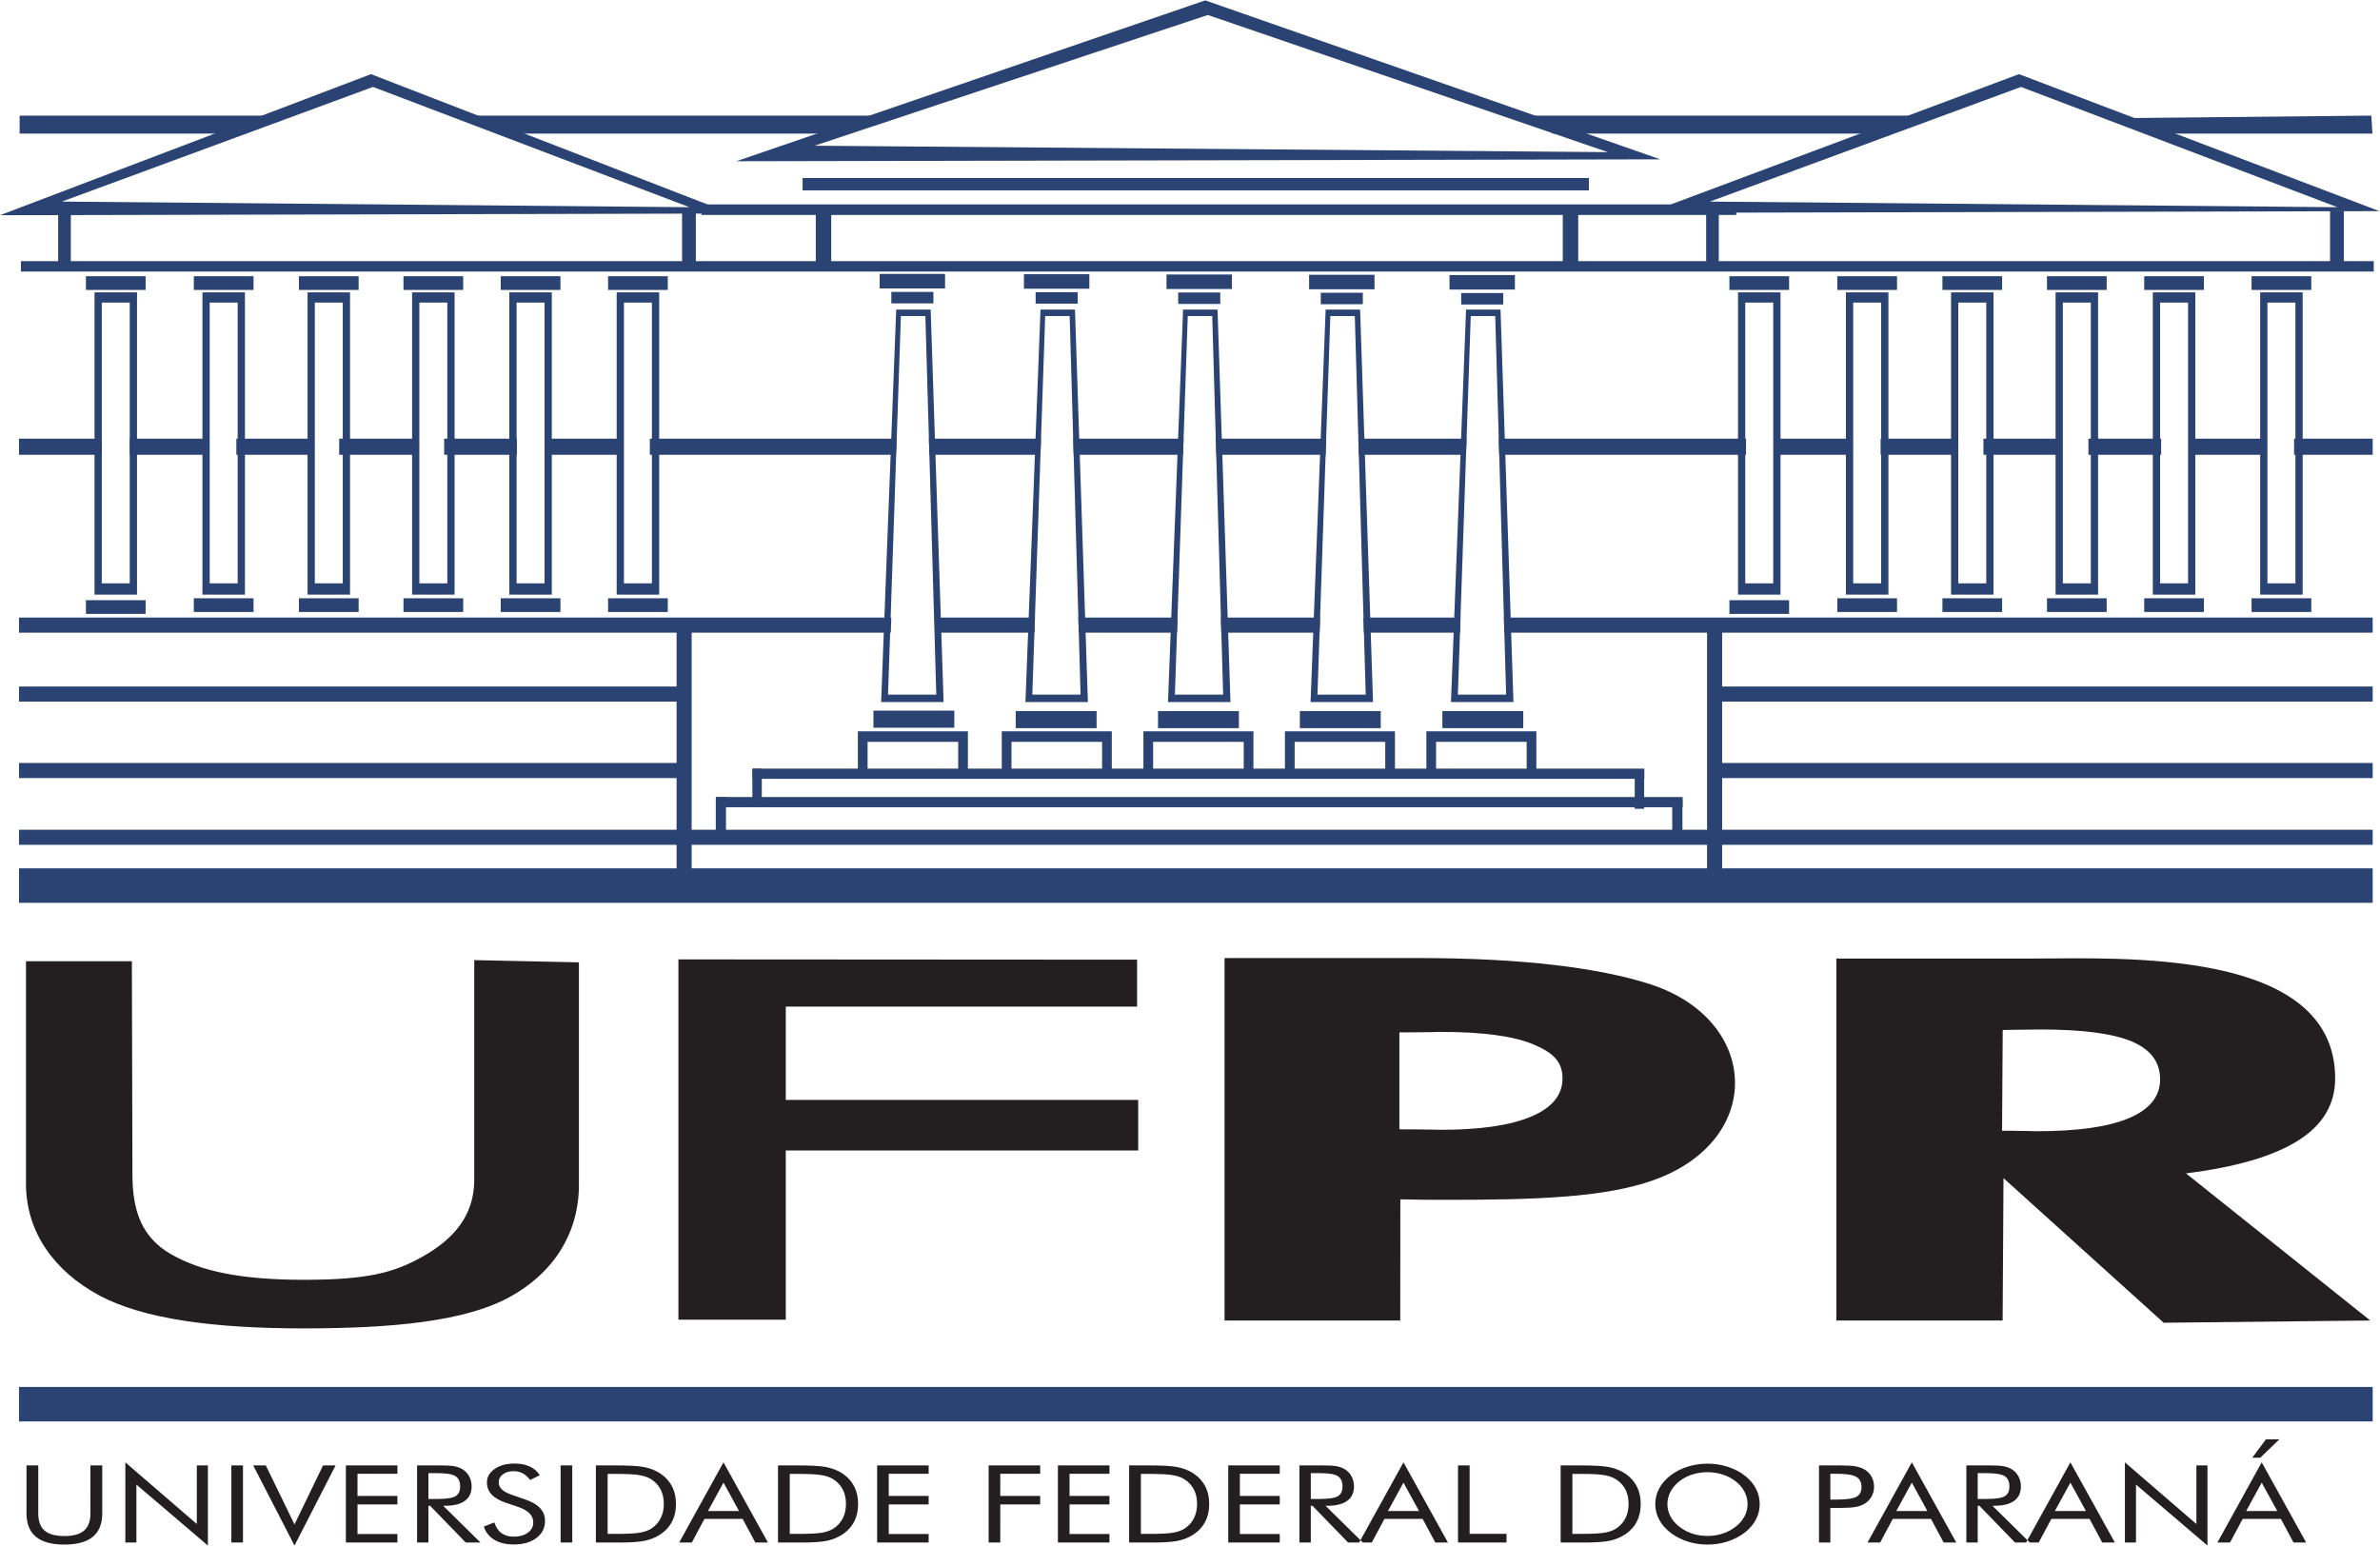 <?xml version="1.0" encoding="UTF-8" standalone="no"?>
<svg
   xmlns:dc="http://purl.org/dc/elements/1.1/"
   xmlns:cc="http://creativecommons.org/ns#"
   xmlns:rdf="http://www.w3.org/1999/02/22-rdf-syntax-ns#"
   xmlns:svg="http://www.w3.org/2000/svg"
   xmlns="http://www.w3.org/2000/svg"
   xmlns:sodipodi="http://sodipodi.sourceforge.net/DTD/sodipodi-0.dtd"
   xmlns:inkscape="http://www.inkscape.org/namespaces/inkscape"
   version="1.1"
   id="svg2"
   xml:space="preserve"
   width="705.547"
   height="458.187"
   viewBox="0 0 705.547 458.187"
   sodipodi:docname="ufpr.eps"><defs
     id="defs6" /><sodipodi:namedview
     pagecolor="#ffffff"
     bordercolor="#666666"
     borderopacity="1"
     objecttolerance="10"
     gridtolerance="10"
     guidetolerance="10"
     inkscape:pageopacity="0"
     inkscape:pageshadow="2"
     inkscape:window-width="640"
     inkscape:window-height="480"
     id="namedview4" /><g
     id="g10"
     inkscape:groupmode="layer"
     inkscape:label="ink_ext_XXXXXX"
     transform="matrix(1.333,0,0,-1.333,0,458.187)"><g
       id="g12"
       transform="scale(0.1)"><path
         d="M 42.277,352.719 H 5276.66 V 276.031 H 42.277 v 76.688"
         style="fill:#2a4373;fill-opacity:1;fill-rule:evenodd;stroke:none"
         id="path14" /><path
         d="M 42.277,1506.09 H 5276.66 v -76.7 H 42.277 v 76.7"
         style="fill:#2a4373;fill-opacity:1;fill-rule:evenodd;stroke:none"
         id="path16" /><path
         d="m 3344.49,2063.76 h 1932.17 v -33.53 H 3345.48 Z m -312.28,0 h 215.91 l -1.15,-33.53 H 3033.2 l -0.99,33.53 z m -317.07,0 h 220.71 l -1.16,-33.53 h -218.56 l -0.99,33.53 z m -317.06,0 h 220.7 l -1.16,-33.53 h -218.56 l -0.98,33.53 z m -319.4,0 h 223.04 l -1.16,-33.53 h -220.9 l -0.98,33.53 z m -2036.403,0 H 1982.19 l -1.16,-33.53 H 42.277 v 33.53 0"
         style="fill:#2a4373;fill-opacity:1;fill-rule:evenodd;stroke:none"
         id="path18" /><path
         d="m 3804.41,1910.45 h 1472.25 v -33.53 H 3804.41 v 33.53"
         style="fill:#2a4373;fill-opacity:1;fill-rule:evenodd;stroke:none"
         id="path20" /><path
         d="m 3804.41,1740.37 h 1472.25 v -33.54 H 3804.41 v 33.54"
         style="fill:#2a4373;fill-opacity:1;fill-rule:evenodd;stroke:none"
         id="path22" /><path
         d="M 42.277,1910.45 H 1533.82 v -33.53 H 42.277 v 33.53"
         style="fill:#2a4373;fill-opacity:1;fill-rule:evenodd;stroke:none"
         id="path24" /><path
         d="m 1504.67,1440.82 v 621.19 h 33.53 v -621.19 h -33.53"
         style="fill:#2a4373;fill-opacity:1;fill-rule:evenodd;stroke:none"
         id="path26" /><path
         d="m 3796.38,1439.63 v 618.34 h 33.53 v -618.34 h -33.53"
         style="fill:#2a4373;fill-opacity:1;fill-rule:evenodd;stroke:none"
         id="path28" /><path
         d="M 42.277,1740.37 H 1533.82 v -33.54 H 42.277 v 33.54"
         style="fill:#2a4373;fill-opacity:1;fill-rule:evenodd;stroke:none"
         id="path30" /><path
         d="M 42.277,1591.93 H 5276.66 V 1558.4 H 42.277 v 33.53"
         style="fill:#2a4373;fill-opacity:1;fill-rule:evenodd;stroke:none"
         id="path32" /><path
         d="m 1591.84,1664.41 h 22.73 v -84.33 h -22.73 v 84.33"
         style="fill:#2a4373;fill-opacity:1;fill-rule:evenodd;stroke:none"
         id="path34" /><path
         d="m 1592.14,1641.98 v 22.73 h 2149.91 v -22.73 H 1592.14"
         style="fill:#2a4373;fill-opacity:1;fill-rule:evenodd;stroke:none"
         id="path36" /><path
         d="m 3718.88,1659.62 h 22.73 v -84.33 h -22.73 v 84.33"
         style="fill:#2a4373;fill-opacity:1;fill-rule:evenodd;stroke:none"
         id="path38" /><path
         d="m 1673.21,1727.58 h 20.97 v -84.34 h -20.97 v 84.34"
         style="fill:#2a4373;fill-opacity:1;fill-rule:evenodd;stroke:none"
         id="path40" /><path
         d="m 1673.49,1705.15 v 22.73 h 1983.36 v -22.73 H 1673.49"
         style="fill:#2a4373;fill-opacity:1;fill-rule:evenodd;stroke:none"
         id="path42" /><path
         d="m 3635.49,1722.79 h 20.97 v -84.34 h -20.97 v 84.34"
         style="fill:#2a4373;fill-opacity:1;fill-rule:evenodd;stroke:none"
         id="path44" /><path
         d="m 1907.85,1810.51 h 0.28 v 0.31 h 244.39 v -92.1 h -21.6 v 68.68 h -201.48 v -63.76 h -21.59 v 86.87"
         style="fill:#2a4373;fill-opacity:1;fill-rule:evenodd;stroke:none"
         id="path46" /><path
         d="m 2227.88,1810.51 h 0.29 v 0.31 h 244.38 l 0.01,-92.1 h -21.6 v 68.68 h -201.48 v -63.76 h -21.6 v 86.87"
         style="fill:#2a4373;fill-opacity:1;fill-rule:evenodd;stroke:none"
         id="path48" /><path
         d="m 2542.86,1810.51 h 0.29 v 0.31 h 244.39 v -92.1 h -21.61 v 68.68 h -201.47 v -63.76 h -21.6 v 86.87"
         style="fill:#2a4373;fill-opacity:1;fill-rule:evenodd;stroke:none"
         id="path50" /><path
         d="m 2857.6,1810.51 h 0.29 v 0.31 h 244.38 v -92.1 h -21.59 v 68.68 h -201.47 v -63.76 h -21.61 v 86.87"
         style="fill:#2a4373;fill-opacity:1;fill-rule:evenodd;stroke:none"
         id="path52" /><path
         d="m 3172.11,1810.51 h 0.27 v 0.31 h 244.38 l 0.01,-92.1 h -21.6 v 68.68 H 3193.7 v -63.76 h -21.59 v 86.87"
         style="fill:#2a4373;fill-opacity:1;fill-rule:evenodd;stroke:none"
         id="path54" /><path
         d="m 1942.45,1856.81 h 179.85 v -37.98 h -179.85 v 37.98"
         style="fill:#2a4373;fill-opacity:1;fill-rule:evenodd;stroke:none"
         id="path56" /><path
         d="m 2258.89,1855.86 h 179.85 v -37.98 h -179.85 v 37.98"
         style="fill:#2a4373;fill-opacity:1;fill-rule:evenodd;stroke:none"
         id="path58" /><path
         d="m 2575.32,1855.86 h 179.85 v -37.98 h -179.85 v 37.98"
         style="fill:#2a4373;fill-opacity:1;fill-rule:evenodd;stroke:none"
         id="path60" /><path
         d="m 2890.8,1855.86 h 179.85 v -37.98 H 2890.8 v 37.98"
         style="fill:#2a4373;fill-opacity:1;fill-rule:evenodd;stroke:none"
         id="path62" /><path
         d="m 3207.72,1855.86 h 179.85 v -37.98 h -179.85 v 37.98"
         style="fill:#2a4373;fill-opacity:1;fill-rule:evenodd;stroke:none"
         id="path64" /><path
         d="m 1974.89,1892.42 28.61,841.88 h 54.45 l 24.25,-841.88 z m -15.33,-16.45 h 138.93 l -28.75,872.83 h -76.64 l -33.54,-872.83 v 0"
         style="fill:#2a4373;fill-opacity:1;fill-rule:evenodd;stroke:none"
         id="path66" /><path
         d="m 2295.79,1892.42 28.62,841.88 h 54.44 l 24.25,-841.88 z m -15.32,-16.45 h 138.92 l -28.74,872.83 H 2314 l -33.53,-872.83 v 0"
         style="fill:#2a4373;fill-opacity:1;fill-rule:evenodd;stroke:none"
         id="path68" /><path
         d="m 2612.86,1892.42 28.61,841.88 h 54.44 l 24.26,-841.88 z m -15.33,-16.45 h 138.92 l -28.74,872.83 h -76.64 l -33.54,-872.83 v 0"
         style="fill:#2a4373;fill-opacity:1;fill-rule:evenodd;stroke:none"
         id="path70" /><path
         d="m 2929.93,1892.42 28.61,841.88 h 54.44 l 24.25,-841.88 z m -15.33,-16.45 h 138.92 l -28.74,872.83 h -76.65 l -33.53,-872.83 v 0"
         style="fill:#2a4373;fill-opacity:1;fill-rule:evenodd;stroke:none"
         id="path72" /><path
         d="m 3242.2,1892.42 28.62,841.88 h 54.44 l 24.25,-841.88 z m -15.33,-16.45 h 138.93 l -28.74,872.83 h -76.65 l -33.54,-872.83 v 0"
         style="fill:#2a4373;fill-opacity:1;fill-rule:evenodd;stroke:none"
         id="path74" /><path
         d="m 1982.26,2788.04 h 93.53 v -25.49 h -93.53 v 25.49"
         style="fill:#2a4373;fill-opacity:1;fill-rule:evenodd;stroke:none"
         id="path76" /><path
         d="m 1956.3,2828.04 h 145.45 v -32.29 H 1956.3 v 32.29"
         style="fill:#2a4373;fill-opacity:1;fill-rule:evenodd;stroke:none"
         id="path78" /><path
         d="m 2303.17,2787.41 h 93.52 v -25.47 h -93.52 v 25.47"
         style="fill:#2a4373;fill-opacity:1;fill-rule:evenodd;stroke:none"
         id="path80" /><path
         d="m 2277.19,2827.43 h 145.46 v -32.29 h -145.46 v 32.29"
         style="fill:#2a4373;fill-opacity:1;fill-rule:evenodd;stroke:none"
         id="path82" /><path
         d="m 2620.23,2786.8 h 93.53 v -25.48 h -93.53 v 25.48"
         style="fill:#2a4373;fill-opacity:1;fill-rule:evenodd;stroke:none"
         id="path84" /><path
         d="m 2594.26,2826.8 h 145.46 v -32.28 h -145.46 v 32.28"
         style="fill:#2a4373;fill-opacity:1;fill-rule:evenodd;stroke:none"
         id="path86" /><path
         d="m 2937.3,2786.18 h 93.53 v -25.48 h -93.53 v 25.48"
         style="fill:#2a4373;fill-opacity:1;fill-rule:evenodd;stroke:none"
         id="path88" /><path
         d="m 2911.33,2826.19 h 145.46 v -32.29 h -145.46 v 32.29"
         style="fill:#2a4373;fill-opacity:1;fill-rule:evenodd;stroke:none"
         id="path90" /><path
         d="m 3249.58,2785.56 h 93.52 v -25.47 h -93.52 v 25.47"
         style="fill:#2a4373;fill-opacity:1;fill-rule:evenodd;stroke:none"
         id="path92" /><path
         d="m 3223.61,2825.57 h 145.46 v -32.28 h -145.46 v 32.28"
         style="fill:#2a4373;fill-opacity:1;fill-rule:evenodd;stroke:none"
         id="path94" /><path
         d="m 5101.87,2461.69 h 174.79 v -35.88 h -174.79 z m -233.47,0 h 171.27 v -35.88 H 4868.4 v 35.88 z m -223.91,0 h 161.7 v -35.88 h -161.7 v 35.88 z m -233.48,0 h 171.27 v -35.88 h -171.27 v 35.88 z m -228.7,0 h 166.5 v -35.88 h -166.5 v 35.88 z m -237.06,0 h 174.86 v -35.88 h -174.86 v 35.88 z m -612.15,0 h 549.94 v -35.88 h -548.91 l -1.03,35.88 z m -312.2,0 h 240.64 l -0.64,-17.81 -0.67,-18.07 h -238.29 l -1.04,35.88 z m -316.88,0 h 245.27 l -0.59,-16.39 -0.72,-19.49 h -242.93 l -1.03,35.88 z m -317.28,0 h 245.37 l -0.16,-4.16 -1.14,-31.72 h -243.04 l -1.03,35.88 z m -321.02,0 h 249.32 l -0.3,-8.23 -1,-27.65 h -246.77 l -1.25,35.88 z m -620.54,0 h 548.81 l -1.44,-35.88 h -547.37 v 35.88 z m -233.48,0 h 171.28 v -35.88 H 1211.7 v 35.88 z m -223.903,0 H 1149.5 v -35.88 H 987.797 v 35.88 z m -233.481,0 h 171.278 v -35.88 H 754.316 v 35.88 z m -228.695,0 h 166.488 v -35.88 H 525.621 v 35.88 z m -237.066,0 h 174.867 v -35.88 H 288.555 v 35.88 z m -246.278,0 H 226.355 v -35.88 H 42.277 v 35.88 0"
         style="fill:#2a4373;fill-opacity:1;fill-rule:evenodd;stroke:none"
         id="path96" /><path
         d="m 226.355,2764.34 v -624.43 h 62.2 v 624.43 z m -16.152,22.73 h 94.5 v -672.28 h -94.5 v 672.28 0"
         style="fill:#2a4373;fill-opacity:1;fill-rule:evenodd;stroke:none"
         id="path98" /><path
         d="m 466.355,2764.34 v -624.43 h 62.2 v 624.43 z m -16.152,22.73 h 94.5 v -672.28 h -94.5 v 672.28 0"
         style="fill:#2a4373;fill-opacity:1;fill-rule:evenodd;stroke:none"
         id="path100" /><path
         d="m 700.105,2764.34 v -624.43 h 62.2 v 624.43 z m -16.148,22.73 h 94.496 v -672.28 h -94.496 v 672.28 0"
         style="fill:#2a4373;fill-opacity:1;fill-rule:evenodd;stroke:none"
         id="path102" /><path
         d="m 932.605,2764.34 v -624.43 h 62.2 v 624.43 z m -16.148,22.73 h 94.503 v -672.28 h -94.503 v 672.28 0"
         style="fill:#2a4373;fill-opacity:1;fill-rule:evenodd;stroke:none"
         id="path104" /><path
         d="m 1148.85,2764.34 v -624.43 h 62.21 v 624.43 z m -16.14,22.73 h 94.49 v -672.28 h -94.49 v 672.28 0"
         style="fill:#2a4373;fill-opacity:1;fill-rule:evenodd;stroke:none"
         id="path106" /><path
         d="m 1387.6,2764.34 v -624.43 h 62.21 v 624.43 z m -16.14,22.73 h 94.5 v -672.28 h -94.5 v 672.28 0"
         style="fill:#2a4373;fill-opacity:1;fill-rule:evenodd;stroke:none"
         id="path108" /><path
         d="m 191.066,2822.95 h 132.778 v -30.5 H 191.066 v 30.5"
         style="fill:#2a4373;fill-opacity:1;fill-rule:evenodd;stroke:none"
         id="path110" /><path
         d="m 191.066,2102.45 h 132.778 v -30.5 H 191.066 v 30.5"
         style="fill:#2a4373;fill-opacity:1;fill-rule:evenodd;stroke:none"
         id="path112" /><path
         d="m 431.066,2822.95 h 132.778 v -30.5 H 431.066 v 30.5"
         style="fill:#2a4373;fill-opacity:1;fill-rule:evenodd;stroke:none"
         id="path114" /><path
         d="m 664.816,2822.95 h 132.778 v -30.5 H 664.816 v 30.5"
         style="fill:#2a4373;fill-opacity:1;fill-rule:evenodd;stroke:none"
         id="path116" /><path
         d="m 897.316,2822.95 h 132.774 v -30.5 H 897.316 v 30.5"
         style="fill:#2a4373;fill-opacity:1;fill-rule:evenodd;stroke:none"
         id="path118" /><path
         d="m 1113.57,2822.95 h 132.77 v -30.5 h -132.77 v 30.5"
         style="fill:#2a4373;fill-opacity:1;fill-rule:evenodd;stroke:none"
         id="path120" /><path
         d="m 1352.32,2822.95 h 132.77 v -30.5 h -132.77 v 30.5"
         style="fill:#2a4373;fill-opacity:1;fill-rule:evenodd;stroke:none"
         id="path122" /><path
         d="m 431.066,2106.7 h 132.778 v -30.51 H 431.066 v 30.51"
         style="fill:#2a4373;fill-opacity:1;fill-rule:evenodd;stroke:none"
         id="path124" /><path
         d="m 664.816,2106.7 h 132.778 v -30.51 H 664.816 v 30.51"
         style="fill:#2a4373;fill-opacity:1;fill-rule:evenodd;stroke:none"
         id="path126" /><path
         d="m 897.316,2106.7 h 132.774 v -30.51 H 897.316 v 30.51"
         style="fill:#2a4373;fill-opacity:1;fill-rule:evenodd;stroke:none"
         id="path128" /><path
         d="m 1113.57,2106.7 h 132.77 v -30.51 h -132.77 v 30.51"
         style="fill:#2a4373;fill-opacity:1;fill-rule:evenodd;stroke:none"
         id="path130" /><path
         d="m 1352.32,2106.7 h 132.77 v -30.51 h -132.77 v 30.51"
         style="fill:#2a4373;fill-opacity:1;fill-rule:evenodd;stroke:none"
         id="path132" /><path
         d="m 3881.35,2764.34 v -624.43 h 62.2 v 624.43 z m -16.15,22.73 h 94.5 v -672.28 h -94.5 v 672.28 0"
         style="fill:#2a4373;fill-opacity:1;fill-rule:evenodd;stroke:none"
         id="path134" /><path
         d="m 4121.35,2764.34 v -624.43 h 62.2 v 624.43 z m -16.15,22.73 h 94.5 v -672.28 h -94.5 v 672.28 0"
         style="fill:#2a4373;fill-opacity:1;fill-rule:evenodd;stroke:none"
         id="path136" /><path
         d="m 4355.1,2764.34 v -624.43 h 62.2 v 624.43 z m -16.15,22.73 h 94.5 v -672.28 h -94.5 v 672.28 0"
         style="fill:#2a4373;fill-opacity:1;fill-rule:evenodd;stroke:none"
         id="path138" /><path
         d="m 4587.6,2764.34 v -624.43 h 62.2 v 624.43 z m -16.15,22.73 h 94.5 v -672.28 h -94.5 v 672.28 0"
         style="fill:#2a4373;fill-opacity:1;fill-rule:evenodd;stroke:none"
         id="path140" /><path
         d="m 4803.85,2764.34 v -624.43 h 62.2 v 624.43 z m -16.15,22.73 h 94.5 v -672.28 h -94.5 v 672.28 0"
         style="fill:#2a4373;fill-opacity:1;fill-rule:evenodd;stroke:none"
         id="path142" /><path
         d="m 5042.6,2764.34 v -624.43 h 62.2 v 624.43 z m -16.15,22.73 h 94.5 v -672.28 h -94.5 v 672.28 0"
         style="fill:#2a4373;fill-opacity:1;fill-rule:evenodd;stroke:none"
         id="path144" /><path
         d="m 3846.06,2822.95 h 132.78 v -30.5 h -132.78 v 30.5"
         style="fill:#2a4373;fill-opacity:1;fill-rule:evenodd;stroke:none"
         id="path146" /><path
         d="m 3846.06,2102.45 h 132.78 v -30.5 h -132.78 v 30.5"
         style="fill:#2a4373;fill-opacity:1;fill-rule:evenodd;stroke:none"
         id="path148" /><path
         d="m 4086.06,2822.95 h 132.78 v -30.5 h -132.78 v 30.5"
         style="fill:#2a4373;fill-opacity:1;fill-rule:evenodd;stroke:none"
         id="path150" /><path
         d="m 4319.81,2822.95 h 132.78 v -30.5 h -132.78 v 30.5"
         style="fill:#2a4373;fill-opacity:1;fill-rule:evenodd;stroke:none"
         id="path152" /><path
         d="m 4552.31,2822.95 h 132.78 v -30.5 h -132.78 v 30.5"
         style="fill:#2a4373;fill-opacity:1;fill-rule:evenodd;stroke:none"
         id="path154" /><path
         d="m 4768.56,2822.95 h 132.78 v -30.5 h -132.78 v 30.5"
         style="fill:#2a4373;fill-opacity:1;fill-rule:evenodd;stroke:none"
         id="path156" /><path
         d="m 5007.31,2822.95 h 132.78 v -30.5 h -132.78 v 30.5"
         style="fill:#2a4373;fill-opacity:1;fill-rule:evenodd;stroke:none"
         id="path158" /><path
         d="m 4086.06,2106.7 h 132.78 v -30.51 h -132.78 v 30.51"
         style="fill:#2a4373;fill-opacity:1;fill-rule:evenodd;stroke:none"
         id="path160" /><path
         d="m 4319.81,2106.7 h 132.78 v -30.51 h -132.78 v 30.51"
         style="fill:#2a4373;fill-opacity:1;fill-rule:evenodd;stroke:none"
         id="path162" /><path
         d="m 4552.31,2106.7 h 132.78 v -30.51 h -132.78 v 30.51"
         style="fill:#2a4373;fill-opacity:1;fill-rule:evenodd;stroke:none"
         id="path164" /><path
         d="m 4768.56,2106.7 h 132.78 v -30.51 h -132.78 v 30.51"
         style="fill:#2a4373;fill-opacity:1;fill-rule:evenodd;stroke:none"
         id="path166" /><path
         d="m 5007.31,2106.7 h 132.78 v -30.51 h -132.78 v 30.51"
         style="fill:#2a4373;fill-opacity:1;fill-rule:evenodd;stroke:none"
         id="path168" /><path
         d="M 46.531,2856.46 H 5279.04 v -23.13 H 46.531 v 23.13"
         style="fill:#2a4373;fill-opacity:1;fill-rule:evenodd;stroke:none"
         id="path170" /><path
         d="m 129.367,2962.06 h 28.125 v -115 h -28.125 v 115"
         style="fill:#2a4373;fill-opacity:1;fill-rule:evenodd;stroke:none"
         id="path172" /><path
         d="m 1516.87,2968.32 h 30.63 v -122.51 h -30.63 v 122.51"
         style="fill:#2a4373;fill-opacity:1;fill-rule:evenodd;stroke:none"
         id="path174" /><path
         d="m 1533.29,2976.43 -1395.634,12.5 691.883,255 z m 92.35,-14.05 -800.636,310 L 0,2958.63 l 1625.64,3.75 v 0"
         style="fill:#2a4373;fill-opacity:1;fill-rule:evenodd;stroke:none"
         id="path176" /><path
         d="m 3794.36,2962.06 h 28.13 v -115 h -28.13 v 115"
         style="fill:#2a4373;fill-opacity:1;fill-rule:evenodd;stroke:none"
         id="path178" /><path
         d="m 5181.87,2968.32 h 30.63 v -122.51 h -30.63 v 122.51"
         style="fill:#2a4373;fill-opacity:1;fill-rule:evenodd;stroke:none"
         id="path180" /><path
         d="m 5198.29,2976.43 -1395.64,12.5 691.89,255 z m 93.29,-8.74 -801.57,304.69 -824.07,-308.44 1625.64,3.75 v 0"
         style="fill:#2a4373;fill-opacity:1;fill-rule:evenodd;stroke:none"
         id="path182" /><path
         d="m 1560.18,2982.66 h 2301.25 v -23.45 H 1560.18 v 23.45"
         style="fill:#2a4373;fill-opacity:1;fill-rule:evenodd;stroke:none"
         id="path184" /><path
         d="m 1814.22,2966.4 h 34.38 v -115 h -34.38 v 115"
         style="fill:#2a4373;fill-opacity:1;fill-rule:evenodd;stroke:none"
         id="path186" /><path
         d="m 3475.48,2966.4 h 34.37 v -115 h -34.37 v 115"
         style="fill:#2a4373;fill-opacity:1;fill-rule:evenodd;stroke:none"
         id="path188" /><path
         d="m 3575.67,3098.93 -1764.16,14.25 874.57,290.78 z m 116.73,-16.02 -1012.04,353.49 -1042.86,-357.77 2054.9,4.28 v 0"
         style="fill:#2a4373;fill-opacity:1;fill-rule:evenodd;stroke:none"
         id="path190" /><path
         d="m 1784.88,3041.39 h 1748.76 v -27.5 H 1784.88 v 27.5"
         style="fill:#2a4373;fill-opacity:1;fill-rule:evenodd;stroke:none"
         id="path192" /><path
         d="m 611.77,3180.14 -88.75,-40 H 43.641 v 40 z m 3578.18,-40 h -735.63 l -60.32,40 h 867.53 l -67.83,-39.37 -3.75,-0.63 z m 591.25,0 -47.2,34.64 539.64,5.36 2.5,-40 H 4781.2 Z m -2922.53,0 h -745.03 l -97.49,40 h 928.46 l -85.94,-40 v 0"
         style="fill:#2a4373;fill-opacity:1;fill-rule:evenodd;stroke:none"
         id="path194" /><path
         d="m 5008.92,195.371 30.31,40.801 h 29.83 l -42.31,-40.801 z m 20.93,-10.32 98.88,-178.36 h -28.06 l -28.22,52.59 h -84.9 L 4959.38,6.691 h -28.06 l 98.53,178.36 z m 0,-45.121 -34.55,-63.168 h 69.15 l -34.6,63.168 z M 4725.64,6.691 V 185.051 L 4884.61,47.93 V 178.25 h 24.62 V 0.012 L 4750.26,135.602 V 6.691 h -24.62 z M 4604.37,185.051 4505.85,6.691 h 28.05 l 28.18,52.59 h 84.9 l 28.21,-52.59 h 28.07 L 4604.37,185.051 Z m 0,-45.121 -34.55,-63.168 h 69.15 l -34.6,63.168 z M 4398.25,161 v -57.398 h 19.71 c 20.2,0 33.73,2.039 40.57,6.16 6.84,4.078 10.23,11.238 10.23,21.488 0,10.992 -3.49,18.719 -10.54,23.16 -7.03,4.399 -20.46,6.59 -40.26,6.59 h -19.71 z M 4373.01,6.691 V 178.25 h 51.02 c 14.59,0 25.23,-0.648 32.02,-1.918 6.78,-1.32 12.77,-3.523 17.88,-6.652 6.43,-3.95 11.45,-9.309 14.99,-15.989 3.61,-6.679 5.37,-14.082 5.37,-22.211 0,-14.031 -4.96,-24.718 -14.94,-32.031 -9.93,-7.32 -24.52,-10.969 -43.72,-10.969 h -4.61 l 83.03,-81.789 h -32.82 l -79.29,81.789 h -3.69 V 6.691 h -25.24 z M 4251.74,185.051 4153.22,6.691 h 28.06 l 28.16,52.59 h 84.91 l 28.22,-52.59 h 28.06 L 4251.74,185.051 Z m 0,-45.121 -34.55,-63.168 h 69.15 l -34.6,63.168 z m -181.2,-37.731 h 13.07 c 22.14,0 37.08,2.051 44.73,6.172 7.65,4.078 11.5,11.238 11.5,21.469 0,10.93 -3.95,18.64 -11.81,23.09 -7.85,4.441 -22.69,6.679 -44.42,6.679 h -13.07 v -57.41 z m 0,-18.508 V 6.691 h -25.23 V 178.25 h 45.55 c 15.95,0 27.65,-0.68 35.2,-2 7.5,-1.32 14.03,-3.531 19.55,-6.57 6.95,-3.871 12.37,-9.231 16.26,-16.032 3.91,-6.808 5.88,-14.367 5.88,-22.648 0,-8.281 -1.97,-15.801 -5.88,-22.59 -3.89,-6.801 -9.31,-12.16 -16.26,-16.051 -5.52,-3.109 -12,-5.348 -19.5,-6.668 -7.44,-1.332 -19.2,-2 -35.25,-2 h -7.25 -13.07 z m -157.09,8.438 c 0,-12.289 -2.89,-23.84 -8.61,-34.68 -5.72,-10.879 -14.14,-20.527 -25.08,-28.969 -10.99,-8.43 -23.66,-14.922 -37.94,-19.52 -14.33,-4.562 -29.18,-6.832 -44.48,-6.832 -15.34,0 -30.14,2.27 -44.37,6.832 -14.18,4.598 -26.8,11.09 -37.8,19.52 -11.09,8.531 -19.5,18.211 -25.27,29.09 -5.83,10.84 -8.71,22.359 -8.71,34.559 0,12.281 2.88,23.832 8.71,34.75 5.77,10.883 14.18,20.613 25.27,29.121 10.9,8.359 23.51,14.809 37.75,19.332 14.23,4.508 29.08,6.797 44.42,6.797 15.4,0 30.29,-2.289 44.58,-6.797 14.34,-4.523 26.95,-10.973 37.84,-19.332 10.94,-8.43 19.36,-18.109 25.08,-28.988 5.72,-10.93 8.61,-22.524 8.61,-34.883 z M 3797.34,21.332 c 11.86,0 23.15,1.75 33.95,5.316 10.73,3.551 20.41,8.762 29.02,15.551 8.51,6.68 14.99,14.332 19.45,22.852 4.47,8.508 6.69,17.52 6.69,27.078 0,9.601 -2.22,18.723 -6.74,27.402 -4.51,8.68 -10.99,16.321 -19.4,22.961 -8.51,6.719 -18.14,11.828 -28.88,15.36 -10.78,3.507 -22.13,5.269 -34.09,5.269 -12.1,0 -23.55,-1.762 -34.35,-5.269 -10.79,-3.532 -20.36,-8.641 -28.67,-15.36 -8.5,-6.801 -14.99,-14.492 -19.45,-23.094 -4.45,-8.589 -6.68,-17.668 -6.68,-27.269 0,-9.559 2.23,-18.52 6.63,-26.969 4.41,-8.43 10.89,-16.109 19.5,-22.961 8.72,-6.867 18.39,-12.078 29.04,-15.59 10.68,-3.527 21.98,-5.277 33.98,-5.277 z M 3470.75,6.691 V 178.25 h 41.75 c 30.85,0 52.57,-1.238 65.19,-3.68 12.62,-2.48 23.7,-6.601 33.19,-12.371 12.46,-7.59 21.93,-17.269 28.36,-29.078 6.43,-11.789 9.62,-25.402 9.62,-40.762 0,-15.309 -3.19,-28.879 -9.57,-40.629 -6.38,-11.719 -15.86,-21.398 -28.41,-29 -9.49,-5.762 -20.33,-9.879 -32.43,-12.359 -12.11,-2.441 -31,-3.68 -56.64,-3.68 h -9.31 -41.75 z m 26.14,19.199 h 16.47 c 26.74,0 45.23,0.91 55.51,2.758 10.29,1.84 18.85,4.961 25.69,9.434 8.91,5.84 15.65,13.41 20.32,22.688 4.66,9.242 6.98,19.832 6.98,31.801 0,12.039 -2.27,22.59 -6.88,31.711 -4.61,9.09 -11.4,16.61 -20.42,22.559 -6.84,4.519 -15.5,7.73 -26.04,9.64 -10.54,1.93 -28.92,2.879 -55.16,2.879 h -16.47 V 25.891 Z M 3242.49,6.691 V 178.25 h 25.84 V 26.121 h 82.06 V 6.691 h -107.9 z M 3121.22,185.051 3022.68,6.691 h 28.07 l 28.16,52.59 h 84.91 l 28.22,-52.59 h 28.05 L 3121.22,185.051 Z m 0,-45.121 -34.55,-63.168 h 69.15 l -34.6,63.168 z M 2915.09,161 v -57.398 h 19.7 c 20.22,0 33.74,2.039 40.58,6.16 6.84,4.078 10.23,11.238 10.23,21.488 0,10.992 -3.49,18.719 -10.53,23.16 -7.05,4.399 -20.47,6.59 -40.28,6.59 h -19.7 z M 2889.86,6.691 V 178.25 h 51.02 c 14.59,0 25.22,-0.648 32.01,-1.918 6.78,-1.32 12.77,-3.523 17.88,-6.652 6.43,-3.95 11.45,-9.309 15,-15.989 3.59,-6.679 5.36,-14.082 5.36,-22.211 0,-14.031 -4.96,-24.718 -14.94,-32.031 -9.92,-7.32 -24.51,-10.969 -43.71,-10.969 h -4.61 L 3030.9,6.691 h -32.84 l -79.27,81.789 h -3.7 V 6.691 h -25.23 z m -158.36,0 V 178.25 h 114.59 v -18.641 h -88.75 V 110.41 h 88.75 V 91.398 h -88.75 v -65.707 h 88.75 V 6.691 H 2731.5 Z m -220.41,0 V 178.25 h 41.74 c 30.86,0 52.58,-1.238 65.2,-3.68 12.62,-2.48 23.7,-6.601 33.18,-12.371 12.46,-7.59 21.93,-17.269 28.37,-29.078 6.43,-11.789 9.63,-25.402 9.63,-40.762 0,-15.309 -3.2,-28.879 -9.58,-40.629 -6.38,-11.719 -15.86,-21.398 -28.42,-29 -9.48,-5.762 -20.31,-9.879 -32.42,-12.359 -12.11,-2.441 -31,-3.68 -56.64,-3.68 h -9.32 -41.74 z m 26.14,19.199 h 16.46 c 26.75,0 45.24,0.91 55.53,2.758 10.28,1.84 18.84,4.961 25.68,9.434 8.92,5.84 15.65,13.41 20.31,22.688 4.66,9.242 6.99,19.832 6.99,31.801 0,12.039 -2.27,22.59 -6.88,31.711 -4.62,9.09 -11.4,16.61 -20.42,22.559 -6.84,4.519 -15.5,7.73 -26.04,9.64 -10.54,1.93 -28.93,2.879 -55.17,2.879 h -16.46 V 25.891 Z M 2352.73,6.691 V 178.25 h 114.59 v -18.641 h -88.75 V 110.41 h 88.75 V 91.398 h -88.75 v -65.707 h 88.75 V 6.691 h -114.59 z m -154.05,0 V 178.25 h 114.59 v -18.641 h -88.75 V 110.41 h 88.75 V 91.398 h -88.75 V 6.691 h -25.84 z m -248.02,0 V 178.25 h 114.59 V 159.609 H 1976.5 V 110.41 h 88.75 V 91.398 h -88.75 v -65.707 h 88.75 V 6.691 h -114.59 z m -220.41,0 V 178.25 h 41.74 c 30.85,0 52.58,-1.238 65.2,-3.68 12.61,-2.48 23.71,-6.601 33.18,-12.371 12.46,-7.59 21.94,-17.269 28.37,-29.078 6.43,-11.789 9.62,-25.402 9.62,-40.762 0,-15.309 -3.19,-28.879 -9.57,-40.629 -6.39,-11.719 -15.86,-21.398 -28.42,-29 -9.47,-5.762 -20.31,-9.879 -32.42,-12.359 -12.11,-2.441 -31,-3.68 -56.64,-3.68 h -9.32 -41.74 z m 26.14,19.199 h 16.46 c 26.75,0 45.24,0.91 55.53,2.758 10.27,1.84 18.84,4.961 25.68,9.434 8.92,5.84 15.65,13.41 20.31,22.688 4.66,9.242 6.99,19.832 6.99,31.801 0,12.039 -2.28,22.59 -6.89,31.711 -4.61,9.09 -11.4,16.61 -20.41,22.559 -6.84,4.519 -15.5,7.73 -26.04,9.64 -10.54,1.93 -28.93,2.879 -55.17,2.879 h -16.46 V 25.891 Z M 1608.97,185.051 1707.86,6.691 h -28.06 l -28.22,52.59 h -84.9 L 1538.51,6.691 h -28.06 l 98.52,178.36 z m 0,-45.121 -34.54,-63.168 h 69.14 l -34.6,63.168 z M 1325.19,6.691 V 178.25 h 41.75 c 30.84,0 52.57,-1.238 65.19,-3.68 12.61,-2.48 23.71,-6.601 33.18,-12.371 12.46,-7.59 21.93,-17.269 28.37,-29.078 6.43,-11.789 9.62,-25.402 9.62,-40.762 0,-15.309 -3.19,-28.879 -9.57,-40.629 -6.38,-11.719 -15.86,-21.398 -28.42,-29 -9.47,-5.762 -20.31,-9.879 -32.42,-12.359 -12.11,-2.441 -31,-3.68 -56.64,-3.68 h -9.31 -41.75 z m 26.14,19.199 h 16.46 c 26.75,0 45.24,0.91 55.53,2.758 10.28,1.84 18.84,4.961 25.68,9.434 8.92,5.84 15.65,13.41 20.31,22.688 4.66,9.242 7,19.832 7,31.801 0,12.039 -2.29,22.59 -6.9,31.711 -4.61,9.09 -11.39,16.61 -20.41,22.559 -6.84,4.519 -15.5,7.73 -26.04,9.64 -10.54,1.93 -28.93,2.879 -55.17,2.879 h -16.46 V 25.891 Z M 1246.77,6.691 V 178.25 h 25.84 V 6.691 h -25.84 z m -77.45,95.278 c 14.13,-4.77 24.82,-11.078 32.01,-18.969 7.14,-7.918 10.74,-17.23 10.74,-27.988 0,-15.801 -6.33,-28.531 -19.05,-38.172 -12.71,-9.641 -29.58,-14.48 -50.55,-14.48 -17.13,0 -31.46,3.449 -43.06,10.359 -11.55,6.93 -19.35,16.762 -23.41,29.48 l 23.41,9.16 c 3.19,-10.399 8.41,-18.277 15.65,-23.59 7.3,-5.359 16.42,-8.051 27.41,-8.051 12.97,0 23.45,2.961 31.46,8.84 8,5.93 12,13.57 12,23.051 0,7.641 -2.78,14.312 -8.36,19.961 -5.62,5.672 -14.03,10.441 -25.33,14.352 l -26.39,8.93 c -14.44,4.758 -25.22,10.878 -32.26,18.398 -7.1,7.48 -10.65,16.469 -10.65,26.91 0,12.211 5.73,22.289 17.23,30.25 11.44,7.961 26.09,11.949 43.92,11.949 13.06,0 24.36,-2.199 33.89,-6.55 9.57,-4.368 17.02,-10.84 22.34,-19.368 l -21.38,-10.761 c -4.81,6.652 -10.29,11.562 -16.31,14.808 -6.03,3.242 -12.87,4.883 -20.47,4.883 -9.67,0 -17.63,-2.371 -23.8,-7.039 -6.19,-4.684 -9.28,-10.652 -9.28,-17.922 0,-6.09 2.39,-11.359 7.15,-15.801 4.71,-4.488 12.1,-8.398 22.08,-11.839 l 31.01,-10.801 z M 952.809,161 v -57.398 h 19.703 c 20.211,0 33.738,2.039 40.578,6.16 6.83,4.078 10.23,11.238 10.23,21.488 0,10.992 -3.49,18.719 -10.54,23.16 -7.04,4.399 -20.464,6.59 -40.268,6.59 H 952.809 Z M 927.574,6.691 V 178.25 h 51.012 c 14.594,0 25.234,-0.648 32.024,-1.918 6.78,-1.32 12.76,-3.523 17.88,-6.652 6.43,-3.95 11.44,-9.309 14.99,-15.989 3.6,-6.679 5.37,-14.082 5.37,-22.211 0,-14.031 -4.96,-24.718 -14.94,-32.031 -9.93,-7.32 -24.52,-10.969 -43.719,-10.969 h -4.609 L 1068.61,6.691 h -32.83 L 956.5,88.481 h -3.691 V 6.691 h -25.235 z m -158.355,0 V 178.25 h 114.59 V 159.609 H 795.055 V 110.41 h 88.754 V 91.398 h -88.754 v -65.707 h 88.754 V 6.691 H 769.219 Z M 654.934,0.012 563.094,178.25 h 28.011 L 654.934,47.012 718.461,178.25 h 27.914 L 654.934,0.012 Z M 514.512,6.691 V 178.25 h 25.836 V 6.691 h -25.836 z m -235.758,0 V 185.051 L 437.715,47.93 V 178.25 h 24.621 V 0.012 L 303.371,135.602 V 6.691 H 278.754 Z M 58.945,178.25 H 85.09 V 71.519 c 0,-17.348 4.656,-30.078 14.031,-38.188 9.324,-8.133 24.012,-12.211 43.973,-12.211 19.961,0 34.648,4.078 43.969,12.211 9.371,8.109 14.031,20.84 14.031,38.188 V 178.25 h 26.289 V 71.519 c 0,-23.23 -6.985,-40.598 -21.02,-52.121 C 192.379,7.891 171.305,2.129 143.094,2.129 114.977,2.129 93.953,7.891 79.973,19.398 65.938,30.922 58.945,48.289 58.945,71.519 v 106.731 0"
         style="fill:#231f20;fill-opacity:1;fill-rule:evenodd;stroke:none"
         id="path196" /><path
         d="M 57.789,1299.5 H 293.281 l 1.25,-474.801 C 294.742,744.23 314.93,685.32 380.93,647.59 c 65.738,-37.551 154.242,-56.559 294.922,-56.559 140.671,0 200.429,15.258 266.168,52.809 66,37.73 112.65,89.129 112.65,169.609 V 1302 l 232.82,-5 V 802.199 c 0,-107.73 -56.82,-196.91 -155.68,-250.39 -98.59,-53.329 -258.326,-68.86 -457.208,-68.86 -198.164,0 -356.301,20.531 -454.883,73.86 -98.86,53.48 -161.93,140.152 -161.93,247.89 V 1299.5"
         style="fill:#231f20;fill-opacity:1;fill-rule:evenodd;stroke:none"
         id="path198" /><path
         d="m 1508.75,1303.58 c 339.9,0 679.57,-0.63 1020.02,-0.63 v -104.38 h -781.26 v -207.5 h 783.76 V 878.57 H 1747.51 V 502.332 h -238.76 v 801.248"
         style="fill:#231f20;fill-opacity:1;fill-rule:evenodd;stroke:none"
         id="path200" /><path
         d="m 2723.29,500.461 v 806.079 h 433.01 c 229.92,0 399.93,-21.8 512.08,-57.67 245.42,-78.49 258.14,-346.628 9.6,-435.999 -108.88,-39.152 -263.73,-44.019 -458.49,-44.019 -24.42,0 -43.46,0.007 -56.14,0.199 -13.19,0.187 -37.88,0.57 -49.12,0.941 l -0.2,-269.531 z m 388.86,425.219 c 4.87,0 59.08,-0.2 68.83,-0.571 10.25,-0.367 17.58,-0.558 22.46,-0.558 88.35,0 155.7,9.89 202.1,29.597 46.33,19.672 69.32,47.872 69.32,84.802 0,38.26 -21.98,57.79 -65.91,76.07 -43.44,18.07 -112.27,27.33 -205.51,27.33 -4.88,0 -12.21,-0.19 -22.46,-0.58 -9.75,-0.35 -63.96,-0.55 -68.83,-0.55 v -215.54 0"
         style="fill:#231f20;fill-opacity:1;fill-rule:evenodd;stroke:none"
         id="path202" /><path
         d="m 4083.93,500.461 v 804.999 h 435.15 c 194.02,0 674.14,25.03 674.14,-266.62 0,-57.399 -27.42,-103.559 -82.32,-138.149 -55.35,-34.851 -138.21,-59.101 -249.44,-73.031 l 409.83,-327.199 -459.47,-4.941 -356.22,321.582 -1.9,-316.653 z m 368.52,422.109 c 4.9,0 42.74,-0.211 53.51,-0.57 11.27,-0.371 19.12,-0.57 24.02,-0.57 90.65,0 159.26,9.808 204.83,29.179 46.07,19.571 69.1,48.192 69.1,86.201 0,38.59 -21.08,66.63 -63.22,84.32 -42.13,17.69 -109.28,26.54 -202.38,26.54 -14.21,0 -25.48,-0.2 -32.83,-0.38 -7.84,-0.18 -44.7,-0.37 -51.57,-0.75 l -1.46,-223.97 v 0"
         style="fill:#231f20;fill-opacity:1;fill-rule:evenodd;stroke:none"
         id="path204" /></g></g></svg>
